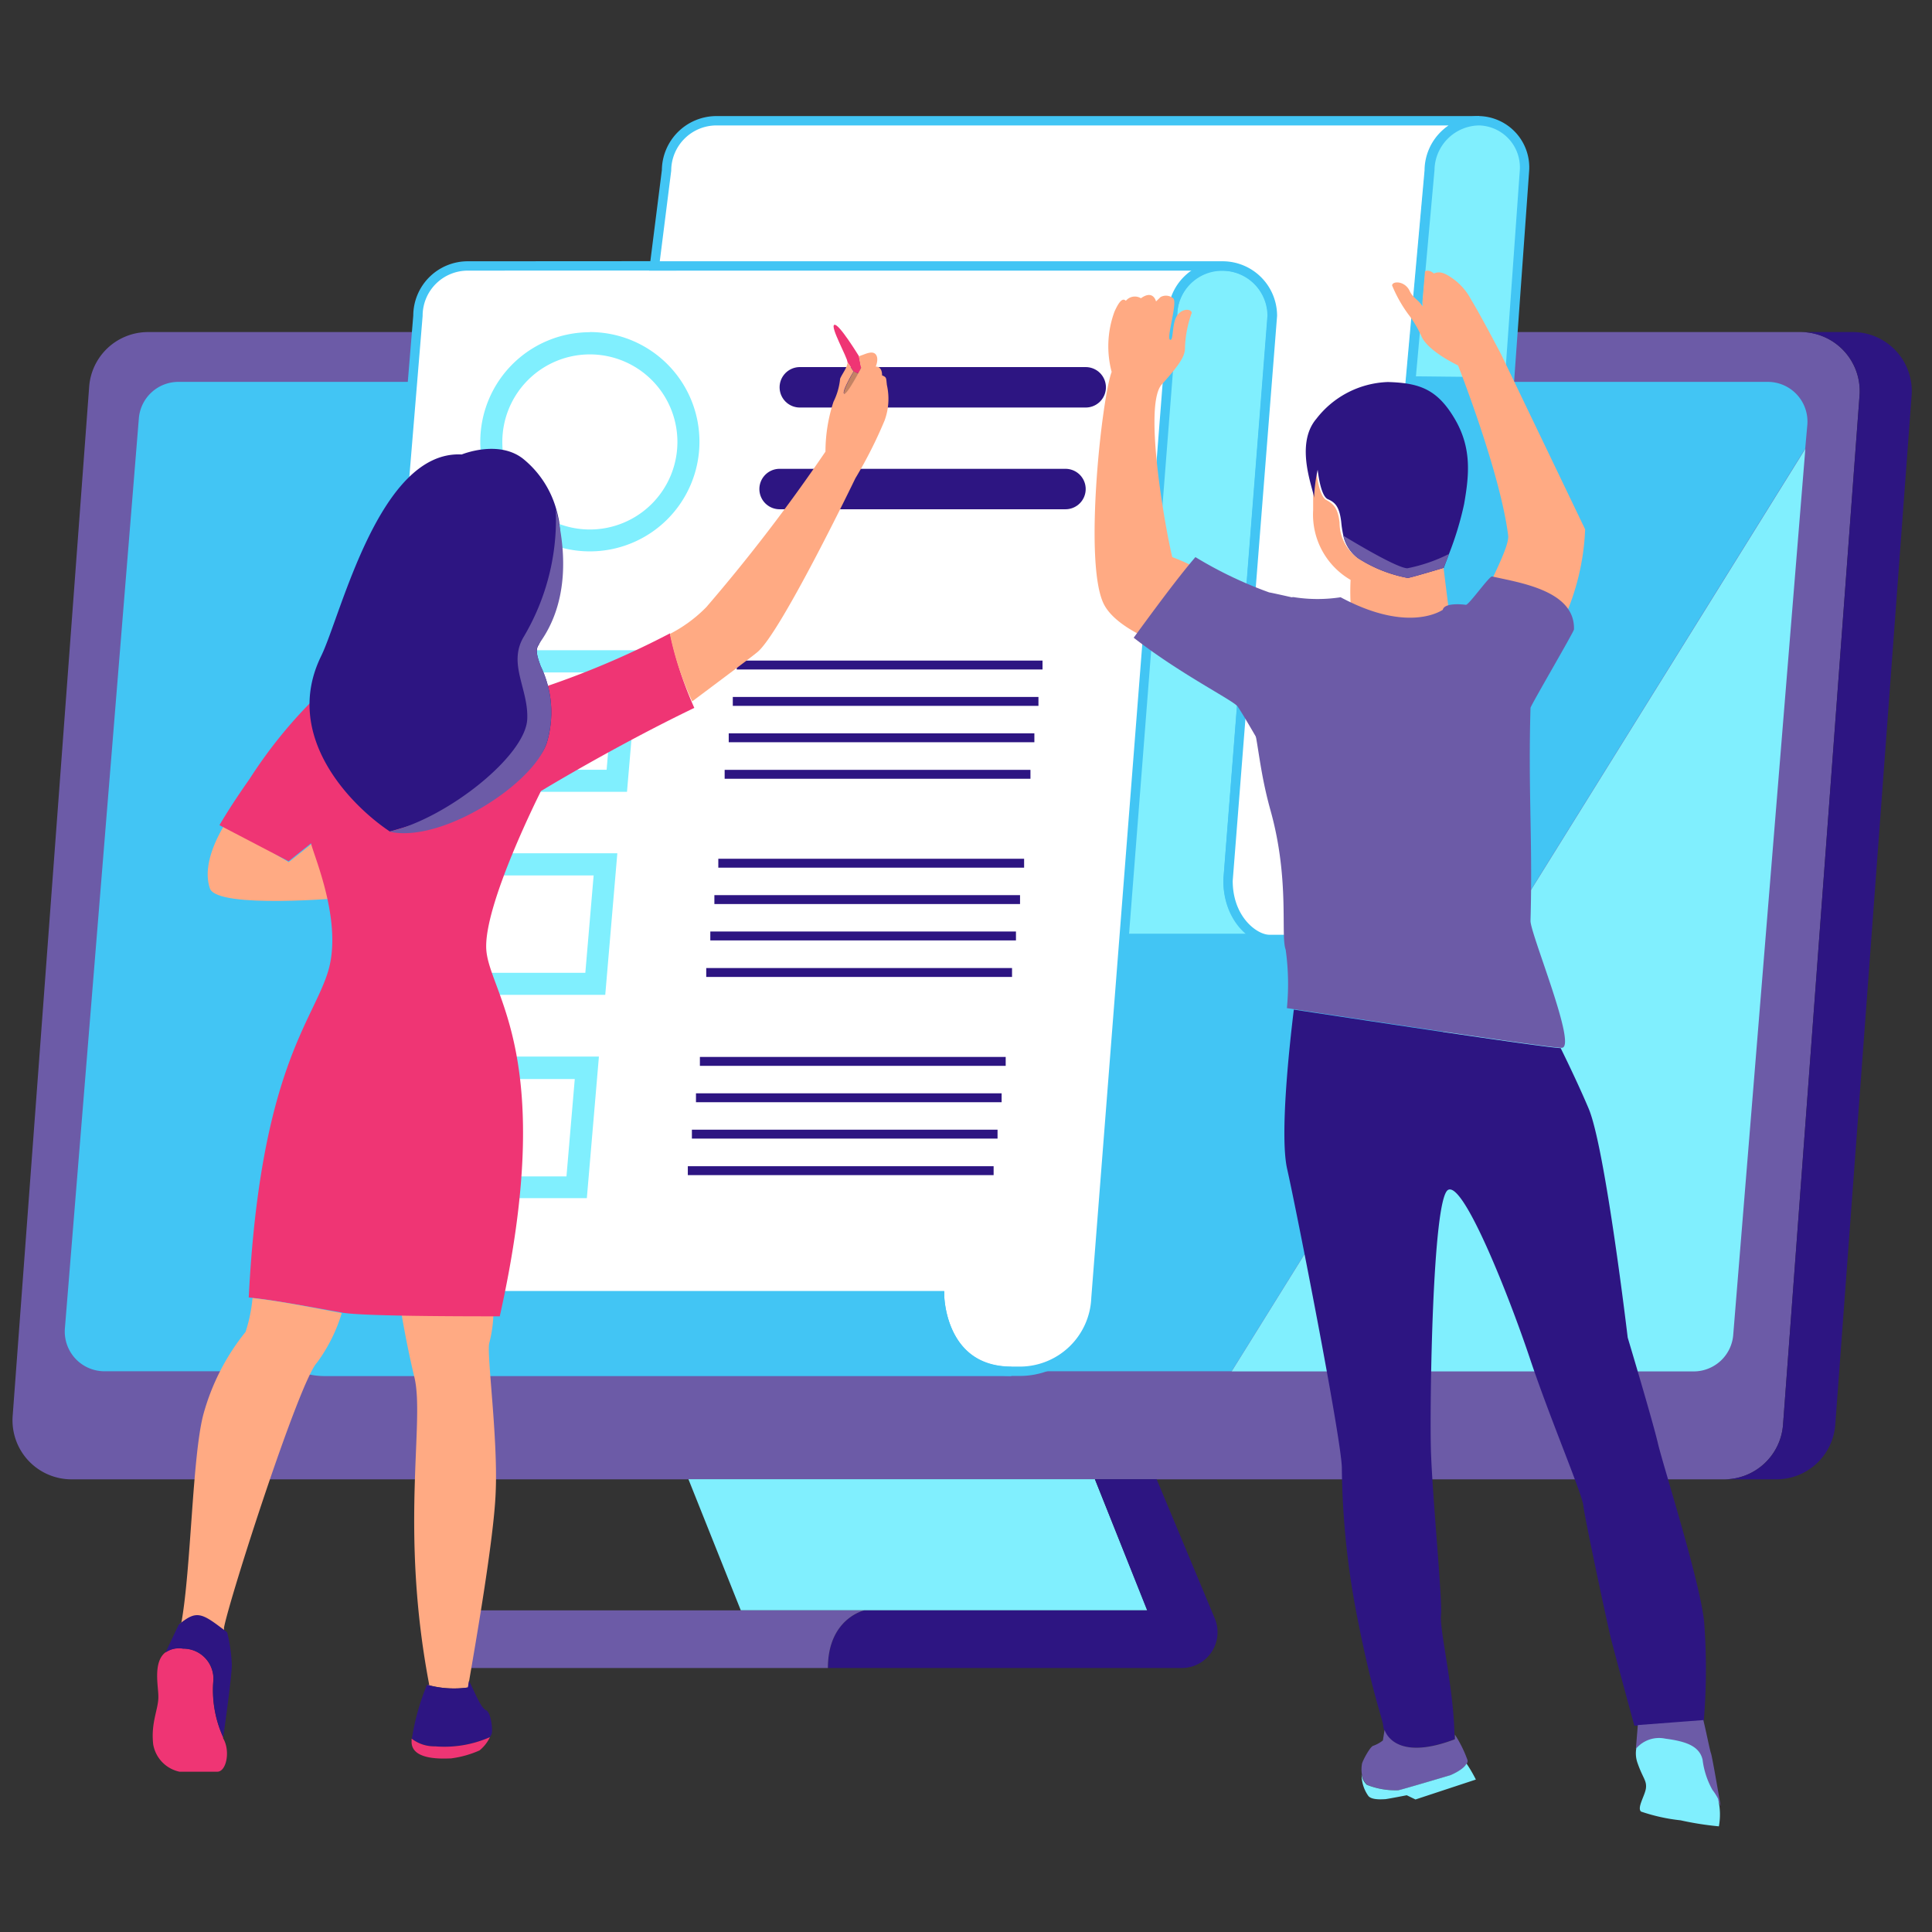 <svg xmlns="http://www.w3.org/2000/svg" viewBox="0 0 128 128"><rect x="0" y="0" width="128" height="128" fill="#333333" stroke="none"/><defs><style>.cls-1{fill:#6c5ba7;}.cls-2{fill:#2d1582;}.cls-3{fill:#42c5f4;}.cls-4{fill:#80effe;}.cls-5,.cls-7,.cls-8{fill:none;stroke-miterlimit:10;}.cls-5{stroke:#42c5f4;stroke-width:0.62px;}.cls-6{fill:#fff;}.cls-7,.cls-8{stroke:#2d1582;}.cls-7{stroke-linecap:round;stroke-width:2.68px;}.cls-8{stroke-width:0.59px;}.cls-9{fill:#ffaa83;}.cls-10{fill:#ef3574;}.cls-11{fill:#c48364;}</style></defs><title>1</title><g id="icon"><path class="cls-1" d="M123.2,26.19,118.13,94.4a3.91,3.91,0,0,1-3.9,3.61H4.74a3.91,3.91,0,0,1-3.9-4.21L5.91,25.59A3.91,3.91,0,0,1,9.81,22H119.3A3.91,3.91,0,0,1,123.2,26.19Z"/><path class="cls-2" d="M126.65,26.19,121.59,94.4a3.91,3.91,0,0,1-3.9,3.61h-3.46a3.91,3.91,0,0,0,3.9-3.61l5.07-68.21A3.91,3.91,0,0,0,119.3,22h3.46A3.91,3.91,0,0,1,126.65,26.19Z"/><path class="cls-3" d="M119.74,28.15a2.63,2.63,0,0,0-2.62-2.85H11.82A2.63,2.63,0,0,0,9.2,27.71L4.3,88a2.63,2.63,0,0,0,2.62,2.85H81.6l38-61.13Z"/><path class="cls-4" d="M81.6,90.86h30.61a2.63,2.63,0,0,0,2.62-2.41l4.78-58.72Z"/><polygon class="cls-4" points="76.02 106.69 49.08 106.69 45.61 98 72.54 98 76.02 106.69"/><path class="cls-2" d="M78.29,110.51H54.85c0-3.28,2.41-3.82,2.41-3.82H76L72.54,98h4.09l3.85,9.22A2.37,2.37,0,0,1,78.29,110.51Z"/><path class="cls-1" d="M57.26,106.69s-2.41.54-2.41,3.82H28.3a3.43,3.43,0,0,1,3.39-3.82Z"/><path class="cls-4" d="M84.1,62.17H73.85l3.83-41.24a3.3,3.3,0,0,1,3.3-3.3h0a3.3,3.3,0,0,1,3.3,3.3L81.36,58.28C81.36,60.84,83.1,62.17,84.1,62.17Z"/><path class="cls-5" d="M84.1,62.17H73.85l3.83-41.24a3.3,3.3,0,0,1,3.3-3.3h0a3.3,3.3,0,0,1,3.3,3.3L81.36,58.28C81.36,60.84,83.1,62.17,84.1,62.17Z"/><path class="cls-6" d="M31,17.62a3.3,3.3,0,0,0-3.31,3.3L22.33,85.85H62.25s.05,5,4.79,5h.48A5.05,5.05,0,0,0,72.61,86l5.08-65.11a3.3,3.3,0,0,1,3.3-3.3Z"/><path class="cls-5" d="M31,17.62a3.3,3.3,0,0,0-3.31,3.3L22.33,85.85H62.25s.05,5,4.79,5h.48A5.05,5.05,0,0,0,72.61,86l5.08-65.11a3.3,3.3,0,0,1,3.3-3.3Z"/><path class="cls-6" d="M98,8a3.31,3.31,0,0,0-3.31,3.31l-1.26,14-3,32.17c0,4.76-2.13,4.76-4.76,4.76H84.1c-1,0-2.74-1.33-2.74-3.89L84.3,20.92A3.3,3.3,0,0,0,81,17.62H43.36l.8-6.33A3.31,3.31,0,0,1,47.47,8Z"/><path class="cls-5" d="M98,8a3.31,3.31,0,0,0-3.31,3.31l-1.26,14-3,32.17c0,4.76-2.13,4.76-4.76,4.76H84.1c-1,0-2.74-1.33-2.74-3.89L84.3,20.92A3.3,3.3,0,0,0,81,17.62H43.36l.8-6.33A3.31,3.31,0,0,1,47.47,8Z"/><path class="cls-4" d="M93.47,25.24l1.26-14A3.31,3.31,0,0,1,98,8a3.09,3.09,0,0,1,3,3.31l-1,14Z"/><path class="cls-5" d="M93.47,25.24l1.26-14A3.31,3.31,0,0,1,98,8a3.09,3.09,0,0,1,3,3.31l-1,14Z"/><path class="cls-5" d="M67,90.86H21.54a4.93,4.93,0,0,1-4.93-4.93v-.08H62.25S62.31,90.86,67,90.86Z"/><path class="cls-4" d="M39.08,23.48a5.8,5.8,0,1,1-5.8,5.8,5.8,5.8,0,0,1,5.8-5.8m0-1.47a7.26,7.26,0,1,0,7.26,7.26A7.26,7.26,0,0,0,39.08,22Z"/><path class="cls-4" d="M40.74,44.55,40.19,51h-7l.55-6.45h7m1.6-1.47h-10l-.8,9.38h10l.8-9.38Z"/><path class="cls-4" d="M39.33,58l-.55,6.45h-7L32.3,58h7m1.6-1.47h-10l-.8,9.38h10l.8-9.38Z"/><path class="cls-4" d="M38.08,71.49l-.55,6.45h-7L31,71.49h7M39.68,70h-10l-.8,9.38h10l.8-9.38Z"/><line class="cls-7" x1="52.99" y1="25.66" x2="71.93" y2="25.66"/><line class="cls-7" x1="51.65" y1="32.4" x2="70.59" y2="32.4"/><line class="cls-8" x1="48.81" y1="44.06" x2="69.07" y2="44.06"/><line class="cls-8" x1="48.55" y1="46.47" x2="68.8" y2="46.47"/><line class="cls-8" x1="48.28" y1="48.88" x2="68.53" y2="48.88"/><line class="cls-8" x1="48.01" y1="51.3" x2="68.27" y2="51.3"/><line class="cls-8" x1="47.59" y1="57.19" x2="67.85" y2="57.19"/><line class="cls-8" x1="47.33" y1="59.6" x2="67.58" y2="59.6"/><line class="cls-8" x1="47.06" y1="62.01" x2="67.31" y2="62.01"/><line class="cls-8" x1="46.79" y1="64.43" x2="67.05" y2="64.43"/><line class="cls-8" x1="46.37" y1="70.32" x2="66.63" y2="70.32"/><line class="cls-8" x1="46.11" y1="72.73" x2="66.36" y2="72.73"/><line class="cls-8" x1="45.84" y1="75.14" x2="66.09" y2="75.14"/><line class="cls-8" x1="45.57" y1="77.56" x2="65.83" y2="77.56"/><path class="cls-9" d="M22.79,59.48s-8.37.76-8.88-.61c-.35-1-.12-2.43,1-4.29l4.22,2.54,1.49-1.19Z"/><path class="cls-9" d="M32.84,98.87c-.11,3.1-1.43,10.56-1.76,12.5l-.07.43a6.61,6.61,0,0,1-2.71-.18l.15.07c-2-10.41-.28-17.55-1-20.46-.4-1.68-.71-3.32-.91-4.56a51.34,51.34,0,0,0,6.15.41A8.63,8.63,0,0,1,32.41,89C32.24,89.77,33,95.33,32.84,98.87Z"/><path class="cls-10" d="M35.84,52.41S32,60,32.22,62.94s4.73,7.08.89,24.27h0c-2.16,0-9.22,0-10.46-.25-2.46-.44-4.62-.85-6.17-1h0c.76-15,4.23-18.26,5.25-21.58s-1-7.81-1.12-8.51l-1.49,1.19-4.58-2.39c.48-.82,1.12-1.82,2-3.07a31.22,31.22,0,0,1,5.21-6.19c0,2.13,14.11,1.6,13.64.33a57.92,57.92,0,0,0,9-3.78A24.61,24.61,0,0,0,46,46.9C40.7,49.45,35.84,52.41,35.84,52.41Z"/><path class="cls-11" d="M56.56,24.61s-.81,1.39-.62,1.47.62-.74.93-1.33l-.34-.18Z"/><path class="cls-10" d="M55.28,21.52c-.31.1.86,2.15.87,2.48h0l.41.61.31.13.19-.38-.15-.76C56.86,23.53,55.58,21.42,55.28,21.52Z"/><path class="cls-9" d="M58.76,25.51c-.06-.47,0-.51-.32-.64,0-.64-.42-.58-.42-.58s.23-.53,0-.81-.73,0-1,.08l-.12.05h0l.15.76s-.92,1.8-1.12,1.71.62-1.47.62-1.47L56.15,24a.11.11,0,0,1,0,0c0,.34-.36.77-.49,1.09a4.38,4.38,0,0,1-.44,1.53,10.62,10.62,0,0,0-.53,3.3,113.6,113.6,0,0,1-7.9,10.31A9.39,9.39,0,0,1,44.38,42a20.27,20.27,0,0,0,1.48,4.47c2-1.5,3.76-2.81,4.3-3.25C51.7,42,56.67,31.69,56.67,31.69a29.62,29.62,0,0,0,1.94-3.84A4.17,4.17,0,0,0,58.76,25.51Z"/><path class="cls-9" d="M22.64,87A10.73,10.73,0,0,1,21,90.28c-1.16,1.21-5.79,15.59-6.16,17.56l0,.16c-1.64-1.08-1.84-1.19-3-.37h0l.18-.14c.64-3.58.72-10.92,1.44-13.73a15,15,0,0,1,2.81-5.52A10.09,10.09,0,0,0,16.73,86C18.26,86.16,20.32,86.55,22.64,87Z"/><path class="cls-10" d="M14.4,117.38H11.89a2.24,2.24,0,0,1-1.74-1.81c-.17-1.49.38-2.39.34-3.22,0-.63-.36-2.22.46-2.87a1.56,1.56,0,0,1,1.17-.26,2,2,0,0,1,2,2.26,7.56,7.56,0,0,0,.66,3.61l0,.07C15.28,116,15,117.38,14.4,117.38Z"/><path class="cls-2" d="M15.36,110.31c0,.63-.38,3.45-.57,4.79a7.56,7.56,0,0,1-.66-3.61,2,2,0,0,0-2-2.26,1.56,1.56,0,0,0-1.17.26l.88-1.85h0c1.2-1,1.52-.8,3.21.51A10.52,10.52,0,0,1,15.36,110.31Z"/><path class="cls-2" d="M32.56,114.91l-.1.18a7.46,7.46,0,0,1-3.61.61,2.46,2.46,0,0,1-1.56-.51,15.46,15.46,0,0,1,1-3.57,6.61,6.61,0,0,0,2.71.18l.07-.43c.24.39.76,1.79,1.12,1.93S32.67,114.72,32.56,114.91Z"/><path class="cls-10" d="M32.46,115.09a2.54,2.54,0,0,1-.69.88,6.73,6.73,0,0,1-1.9.53c-.38,0-2.68.19-2.6-1.17,0,0,0-.09,0-.14a2.46,2.46,0,0,0,1.56.51A7.46,7.46,0,0,0,32.46,115.09Z"/><path class="cls-2" d="M35.82,44.13a7,7,0,0,1,.4,5.1c-.92,2.76-7.11,4.88-9.49,5.6l-.9.26h0c-2.5-1.66-7.17-6.29-4.55-11.63,1.31-2.68,3.84-13.64,9.31-13.35,0,0,2.42-1,4.06.28a6.6,6.6,0,0,1,2.2,3.33h0c.08.27.14.54.19.81h0a14.81,14.81,0,0,1-1.35,8.2l0,0C35.45,43.07,35.6,43.52,35.82,44.13Z"/><path class="cls-1" d="M35.82,44.13a7,7,0,0,1,.4,5.1c-.92,2.76-7,6.65-10.42,5.87,3.8-.88,9-5,9.13-7.44.1-2-1.29-3.65-.25-5.44a15.25,15.25,0,0,0,2.14-8.49h0c.08.27.14.54.19.81h0c1.08,5.27-1.07,7.73-1.35,8.2l0,0C35.45,43.07,35.6,43.52,35.82,44.13Z"/><path class="cls-9" d="M99.47,23.51s-1.34-2.57-2-3.65A4,4,0,0,0,96,18.29c-.4-.25-.69-.31-1-.17-.28-.23-.47-.21-.59-.14L94.24,20c0,.15.05.26,0,.29-.3-.48-.61-.52-.84-1-.31-.69-1.15-.69-1.17-.38a9,9,0,0,0,1.05,1.88,7.13,7.13,0,0,1,.89,1.48c.42,1,2.43,1.94,2.43,1.94s2.79,7.06,3.32,11.27c.12.91-2,4.47-2.15,5.49,1.75.88,3.54.47,5.37,1a16,16,0,0,0,1.88-6.9Z"/><path class="cls-9" d="M96,40.63s-1.46,2.06-6.52-.66a15.07,15.07,0,0,1,0-1.55A5,5,0,0,1,87,33.79c0-.25,0-.47,0-.67v-.06a10.79,10.79,0,0,1,.19-1.94s.17,1.73.67,2,.78.55.89,1.5A2.87,2.87,0,0,0,90,37a9.21,9.21,0,0,0,3.23,1.22c.17,0,2.4-.67,2.4-.67v0L96,40.53Z"/><path class="cls-2" d="M97,33.4a21.09,21.09,0,0,1-1,3.3l-.35.92v0s-2.23.67-2.39.67A9.27,9.27,0,0,1,90,37,2.52,2.52,0,0,1,89,35.49h0a7.39,7.39,0,0,1-.14-.91c-.12-1-.39-1.29-.89-1.51s-.67-1.95-.67-1.95A10.55,10.55,0,0,0,87.06,33c0-.5-1.33-3.51.15-5.25a6.25,6.25,0,0,1,4.74-2.44c2.12.06,3.28.49,4.43,2.44S97.33,31.51,97,33.4Z"/><path class="cls-1" d="M101.4,61c.15-5.24-.16-8.58,0-14.1,0-.14,2.88-5.05,2.88-5.2.08-2.61-3.72-3.11-5.43-3.51-.2,0-1.54,1.9-1.73,1.88-.83-.1-1.47,0-1.53.33-.48.31-2.68,1.36-6.77-.83a10.12,10.12,0,0,1-3.06,0c-.58-.15-.85,1.38-1.37,1.1-.29,2.5-1.38,2.73-2.58,5a6.13,6.13,0,0,0,.46.41c1.18,1.89.87,3.91,1.91,7.63,1.28,4.59.65,8.28,1,9.21a16.4,16.4,0,0,1,.08,3.87l.52.08c2.85.43,16.43,2.5,17.68,2.55h0C104.55,69.45,101.37,61.82,101.4,61Z"/><path class="cls-2" d="M112.88,114h0l-4.34.33-.26,0s-1.34-4.91-1.57-5.85-1.73-7.94-1.81-8.73-2.2-5.74-3.54-9.75-4.4-11.79-5.43-11.16S94.72,93,94.8,96s.78,10.06.67,11,.84,4.84.89,7.92c0,.1,0,.21,0,.31-3.41,1.31-4.43,0-4.66-.62a.94.94,0,0,1-.06-.26c0-.36-.71-2.08-1.7-7.11A53.74,53.74,0,0,1,88.9,97.2c-.08-2.13-3-17-3.62-19.74-.51-2.21.16-8.3.44-10.57,2.85.43,16.43,2.5,17.68,2.55.58,1.18,1.3,2.7,1.85,4,1.1,2.59,2.59,15.18,2.59,15.18s1.65,5.5,2,7,2.75,9,3.06,11.79A41.53,41.53,0,0,1,112.88,114Z"/><path class="cls-1" d="M97.18,116.84h0c-.19.42-1.07.77-1.07.77s-3.36,1-3.46,1a5.15,5.15,0,0,1-2.07-.36,1.11,1.11,0,0,1-.35-.68h0a2.17,2.17,0,0,1,0-.68c0-.16.55-1.2.76-1.23a2.29,2.29,0,0,0,.63-.35l.11-.7c.23.64,1.25,1.92,4.66.62,0-.1,0-.21,0-.31a8.11,8.11,0,0,1,.84,1.7A.3.3,0,0,1,97.18,116.84Z"/><path class="cls-4" d="M97.78,117.9l-4,1.32-.58-.28s-1.33.26-1.44.26-.86.08-1.1-.21a2.4,2.4,0,0,1-.45-1.42,1.11,1.11,0,0,0,.35.68,5.15,5.15,0,0,0,2.07.36c.1,0,3.46-1,3.46-1s.87-.35,1.07-.77C97.5,117.33,97.78,117.9,97.78,117.9Z"/><path class="cls-1" d="M114,119.66s-.08-.2-.21-.45a3.54,3.54,0,0,0-.37-.58,5.42,5.42,0,0,1-.65-2c-.21-.89-1.08-1.21-2.47-1.39a2,2,0,0,0-1.92.64l0,0,.13-1.59,4.34-.33c.21.85.43,2,.51,2.21S114,119.66,114,119.66Z"/><path class="cls-4" d="M113.88,121a20.6,20.6,0,0,1-2.54-.4,12,12,0,0,1-2.62-.58c-.28-.26.28-1.08.33-1.57s-.21-.65-.55-1.62a1.9,1.9,0,0,1-.09-1,2,2,0,0,1,1.92-.64c1.39.18,2.26.5,2.47,1.39a5.42,5.42,0,0,0,.65,2,3.54,3.54,0,0,1,.37.58A4.31,4.31,0,0,1,113.88,121Z"/><path class="cls-9" d="M77.67,36.91c-.3-1.09-2-10-.7-11.44s1.55-1.93,1.54-2.47a7.5,7.5,0,0,1,.42-2.2c.15-.22-.39-.49-.86,0s-.29,1.82-.55,1.71.53-2.53.2-2.75a.74.74,0,0,0-.83-.08l-.3.29s-.18-.8-1-.21a.77.77,0,0,0-1,.17c-.26-.28-.55.27-.75.71a6.62,6.62,0,0,0-.19,4c-.65,1.71-1.87,12.69-.52,15.38.56,1.12,2.26,2.2,4.92,3.06.5-1.77,1-3.52,1.66-5.21A14.49,14.49,0,0,0,77.67,36.91Z"/><path class="cls-1" d="M84.09,39.25a26.93,26.93,0,0,1-4.89-2.34c-1.18,1.36-3,3.85-4.09,5.34,3.07,2.4,6.59,4.15,6.88,4.55.5.69,3.18,5.43,3.17,5.53s1.68-12.47,1.68-12.47S84.28,39.27,84.09,39.25Z"/><path class="cls-1" d="M96,36.7l-.35.92v0s-2.23.67-2.39.67A9.27,9.27,0,0,1,90,37,2.52,2.52,0,0,1,89,35.49h0s3.47,2.14,4.24,2.16A10.68,10.68,0,0,0,96,36.7Z"/></g></svg>